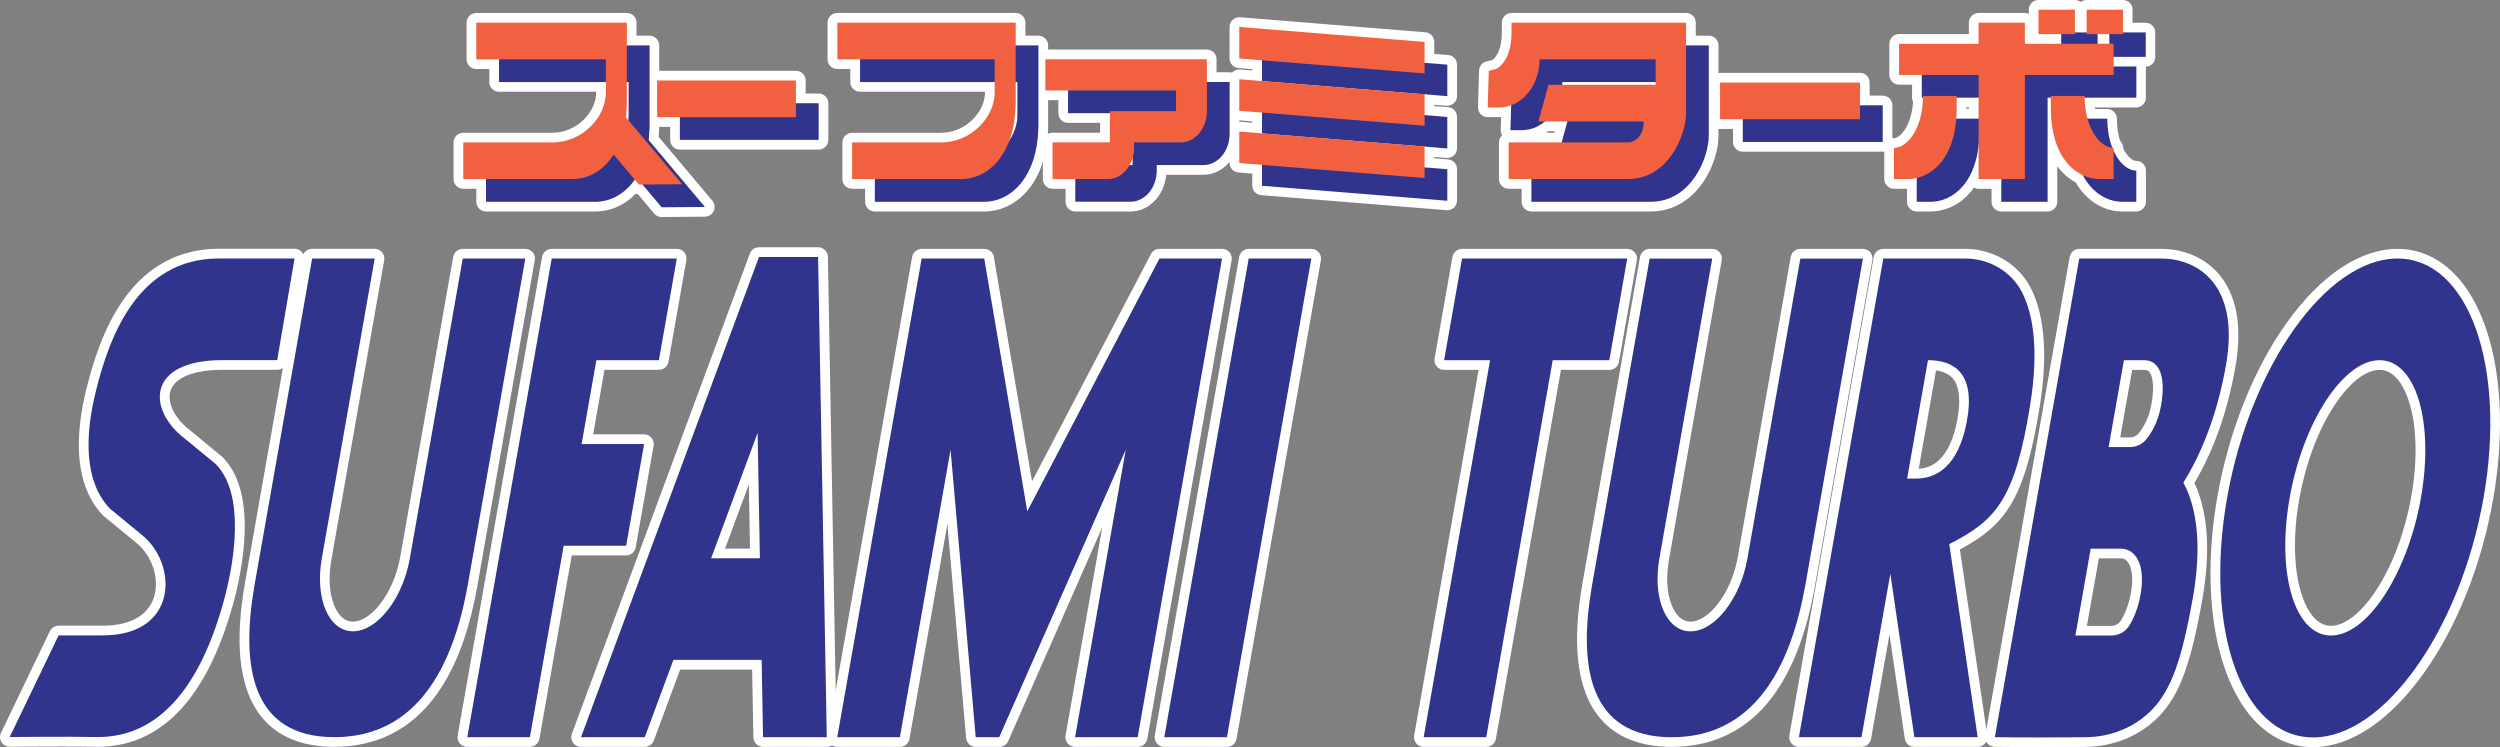 <?xml version="1.0" encoding="utf-8"?>
<!-- Generator: Adobe Illustrator 26.0.1, SVG Export Plug-In . SVG Version: 6.00 Build 0)  -->
<svg version="1.1" id="Layer_1" xmlns="http://www.w3.org/2000/svg" xmlns:xlink="http://www.w3.org/1999/xlink" x="0px" y="0px"
	 viewBox="0 0 3839 1147.3" style="enable-background:new 0 0 3839 1147.3;" xml:space="preserve">
<rect x="0" y="0" width="3839" height="1147.3" fill="#808080" stroke="none"/>
<style type="text/css">
	.st0{fill:#30348D;}
	.st1{fill:#F16140;}
	.st2{fill:#FFFFFF;}
</style>
<g>
	<g>
		<g>
			<path class="st2" d="M1651.2,317.4c-4.1,0-7.4-3.3-7.4-7.4v-27.5h-27.5c-4.1,0-7.4-3.3-7.4-7.4v-56.3c0-4.1,3.3-7.4,7.4-7.4h80.5
				v-30h-56.8c-4.1,0-7.4-3.3-7.4-7.4v-27.5h-27.5c-4.1,0-7.4-3.3-7.4-7.4V91c0-4.1,3.3-7.4,7.4-7.4h248.1c4.1,0,7.4,3.3,7.4,7.4
				v27.5h27.5c4.1,0,7.4,3.3,7.4,7.4v79.8c0,30.5-21.4,55.4-47.8,55.4h-64.1v0.9c0,30.6-21.4,55.4-47.8,55.4H1651.2z"/>
			<path class="st2" d="M1853.3,91v16.9v18h34.9v16.9v31v31.8c0,26.5-18.1,47.9-40.3,47.9h-71.6v8.3c0,26.5-18.1,48-40.4,48h-84.7
				V275h-34.9v-56.3h88v-44.9h-64.2v-34.9h-34.9V91H1853.3 M1840.6,205.7h0.2v-0.2C1840.7,205.5,1840.7,205.6,1840.6,205.7
				 M1734.6,253.6h4.6v-11.1C1738.1,246.5,1736.6,250.2,1734.6,253.6 M1853.3,76.1h-248.1c-8.2,0-14.9,6.7-14.9,14.9v47.9
				c0,8.2,6.7,14.9,14.9,14.9h20v20c0,8.2,6.7,14.9,14.9,14.9h49.3v15.1h-73.1c-8.2,0-14.9,6.7-14.9,14.9V275
				c0,8.2,6.7,14.9,14.9,14.9h20v20c0,8.2,6.7,14.9,14.9,14.9h84.7c15.3,0,29.4-6.9,39.9-19.4c8.5-10.2,13.8-23.1,15-37h57
				c15.2,0,29.4-6.9,39.9-19.3c9.9-11.7,15.3-27.2,15.3-43.5v-31.8v-31v-16.9c0-8.2-6.7-14.9-14.9-14.9h-20v-3.1V91
				C1868.2,82.8,1861.5,76.1,1853.3,76.1L1853.3,76.1z"/>
		</g>
		<g>
			<path class="st2" d="M1044,222.3c-4.1,0-7.4-3.3-7.4-7.4v-27.5h-27.5c-4.1,0-7.4-3.3-7.4-7.4v-56.3c0-4.1,3.3-7.4,7.4-7.4h213.1
				c4.1,0,7.4,3.3,7.4,7.4v27.5h27.5c4.1,0,7.4,3.3,7.4,7.4v56.3c0,4.1-3.3,7.4-7.4,7.4H1044z"/>
			<path class="st2" d="M1222.2,123.6v34.9h34.9v56.3H1044v-34.9h-34.9v-56.3H1222.2 M1222.2,108.7h-213.1
				c-8.2,0-14.9,6.7-14.9,14.9v56.3c0,8.2,6.7,14.9,14.9,14.9h20v20c0,8.2,6.7,14.9,14.9,14.9h213.1c8.2,0,14.9-6.7,14.9-14.9v-56.3
				c0-8.2-6.7-14.9-14.9-14.9h-20v-20C1237.1,115.4,1230.4,108.7,1222.2,108.7L1222.2,108.7z"/>
		</g>
		<g>
			<path class="st2" d="M2676.2,225.4c-4.1,0-7.4-3.3-7.4-7.4v-27.5h-27.5c-4.1,0-7.4-3.3-7.4-7.4v-56.3c0-4.1,3.3-7.4,7.4-7.4
				h214.9c4.1,0,7.4,3.3,7.4,7.4v27.5h27.5c4.1,0,7.4,3.3,7.4,7.4V218c0,4.1-3.3,7.4-7.4,7.4H2676.2z"/>
			<path class="st2" d="M2856.1,126.8v34.9h34.9V218h-214.9v-34.9h-34.9v-56.3H2856.1 M2856.1,111.9h-214.9
				c-8.2,0-14.9,6.7-14.9,14.9v56.3c0,8.2,6.7,14.9,14.9,14.9h20v20c0,8.2,6.7,14.9,14.9,14.9H2891c8.2,0,14.9-6.7,14.9-14.9v-56.3
				c0-8.2-6.7-14.9-14.9-14.9h-20v-20C2871,118.5,2864.4,111.9,2856.1,111.9L2856.1,111.9z"/>
		</g>
		<g>
			<path class="st2" d="M2222.5,315.8c-0.2,0-0.4,0-0.6,0l-284.6-23.1c-3.9-0.3-6.8-3.5-6.8-7.4V260l-28.1-2.3
				c-3.9-0.3-6.8-3.5-6.8-7.4V202c0-2.1,0.9-4.1,2.4-5.5c1.4-1.3,3.2-2,5-2c0.2,0,0.4,0,0.6,0l26.9,2.2v-17l-28.1-2.3
				c-3.9-0.3-6.8-3.5-6.8-7.4v-48.4c0-2.1,0.9-4.1,2.4-5.5c1.4-1.3,3.2-2,5-2c0.2,0,0.4,0,0.6,0l26.9,2.2v-17l-28.1-2.3
				c-3.9-0.3-6.8-3.5-6.8-7.4V41.4c0-2.1,0.9-4.1,2.4-5.5c1.4-1.3,3.2-2,5-2c0.2,0,0.4,0,0.6,0L2188.2,57c3.9,0.3,6.8,3.5,6.8,7.4
				v25.2l28.1,2.3c3.9,0.3,6.8,3.5,6.8,7.4v48.4c0,2.1-0.9,4.1-2.4,5.5c-1.4,1.3-3.2,2-5,2c-0.2,0-0.4,0-0.6,0l-26.9-2.2v17
				l28.1,2.3c3.9,0.3,6.8,3.5,6.8,7.4V228c0,2.1-0.9,4.1-2.4,5.5c-1.4,1.3-3.2,2-5,2c-0.2,0-0.4,0-0.6,0l-26.9-2.2v17l28.1,2.3
				c3.9,0.3,6.8,3.5,6.8,7.4v48.4c0,2.1-0.9,4.1-2.4,5.5C2226.2,315.1,2224.4,315.8,2222.5,315.8z"/>
			<path class="st2" d="M1903,41.4l284.6,23.1v32.1l34.9,2.8v48.4l-34.9-2.8v31.9l34.9,2.8V228l-34.9-2.8v31.9l34.9,2.8v48.4
				l-284.6-23.1v-32.1l-34.9-2.8V202l34.9,2.8v-31.9l-34.9-2.8v-48.4l34.9,2.8V92.6l-34.9-2.8V41.4 M1903,26.5
				c-3.7,0-7.3,1.4-10.1,3.9c-3.1,2.8-4.8,6.8-4.8,10.9v48.4c0,7.8,6,14.2,13.7,14.8l21.2,1.7v2l-18.8-1.5c-0.4,0-0.8,0-1.2,0
				c-3.7,0-7.3,1.4-10.1,3.9c-3.1,2.8-4.8,6.8-4.8,10.9v48.4c0,7.8,6,14.2,13.7,14.8l21.2,1.7v2l-18.8-1.5c-0.4,0-0.8,0-1.2,0
				c-3.7,0-7.3,1.4-10.1,3.9c-3.1,2.8-4.8,6.8-4.8,10.9v48.4c0,7.8,6,14.2,13.7,14.8l21.2,1.7v18.3c0,7.8,6,14.2,13.7,14.8
				l284.6,23.1c0.4,0,0.8,0,1.2,0c3.7,0,7.3-1.4,10.1-3.9c3.1-2.8,4.8-6.8,4.8-10.9v-48.4c0-7.8-6-14.2-13.7-14.8l-21.2-1.7v-2
				l18.8,1.5c0.4,0,0.8,0,1.2,0c3.7,0,7.3-1.4,10.1-3.9c3.1-2.8,4.8-6.8,4.8-10.9v-48.4c0-7.8-6-14.2-13.7-14.8l-21.2-1.7v-2
				l18.8,1.5c0.4,0,0.8,0,1.2,0c3.7,0,7.3-1.4,10.1-3.9c3.1-2.8,4.8-6.8,4.8-10.9V99.3c0-7.8-6-14.2-13.7-14.8l-21.2-1.7V64.4
				c0-7.8-6-14.2-13.7-14.8l-284.6-23.1C1903.8,26.5,1903.4,26.5,1903,26.5L1903,26.5z"/>
		</g>
		<g>
			<path class="st2" d="M1343.3,317.4c-4.1,0-7.4-3.3-7.4-7.4v-27.5h-27.5c-4.1,0-7.4-3.3-7.4-7.4v-56.3c0-4.1,3.3-7.4,7.4-7.4
				h136.3c20.2,0,39.4-7.9,53.9-22.3c13.3-13.1,21.2-30.6,21.2-46.7v-8.8h-199.4c-4.1,0-7.4-3.3-7.4-7.4V98.5h-27.5
				c-4.1,0-7.4-3.3-7.4-7.4V34.8c0-4.1,3.3-7.4,7.4-7.4h273.9c4.1,0,7.4,3.3,7.4,7.4v27.5h27.5c4.1,0,7.4,3.3,7.4,7.4v128.1
				c0,0.6-0.1,1.2-0.2,1.8c-1.1,34.9-10.7,64.5-27.8,85.9c-16.5,20.6-39,31.9-63.3,31.9H1343.3z"/>
			<path class="st2" d="M1559.6,34.8v34.9h34.9v70.7v57.4h-0.2c-1.8,71.8-40.1,112.1-83.6,112.1h-167.4V275h-34.9v-56.3h136.3
				c47.6,0,82.6-39.8,82.6-76.4V126h-206.8V91.1h-34.9V34.8H1559.6 M1550.1,215.3c7.8-11.9,12.2-25.2,12.2-38.2V126h-2.7v36.9h-0.2
				C1559,182.9,1555.6,200.4,1550.1,215.3 M1559.6,19.9h-273.9c-8.2,0-14.9,6.7-14.9,14.9v56.3c0,8.2,6.7,14.9,14.9,14.9h20v20
				c0,8.2,6.7,14.9,14.9,14.9h191.9v1.4c0,29.1-29,61.6-67.7,61.6h-136.3c-8.2,0-14.9,6.7-14.9,14.9V275c0,8.2,6.7,14.9,14.9,14.9
				h20v20c0,8.2,6.7,14.9,14.9,14.9h167.4c26.6,0,51.2-12.3,69.1-34.7c18-22.4,28.1-53.4,29.4-89.6c0.2-0.9,0.2-1.8,0.2-2.7v-57.4
				V69.7c0-8.2-6.7-14.9-14.9-14.9h-20v-20C1574.5,26.5,1567.8,19.9,1559.6,19.9L1559.6,19.9z"/>
		</g>
		<g>
			<path class="st2" d="M1016,325.8c-2.2,0-4.3-1-5.7-2.6l-27.2-32.3c0,0-2,0-2,0c-2.2,0-4.3-1-5.7-2.6l-0.4-0.5
				c-16.3,19.2-37.8,29.6-61.3,29.6H746.3c-4.1,0-7.4-3.3-7.4-7.4v-27.5h-27.5c-4.1,0-7.4-3.3-7.4-7.4v-56.3c0-4.1,3.3-7.4,7.4-7.4
				h136.3c20.2,0,39.4-7.9,53.9-22.3c13.3-13.1,21.2-30.6,21.2-46.7v-8.8H766.3c-4.1,0-7.4-3.3-7.4-7.4V98.5h-27.5
				c-4.1,0-7.4-3.3-7.4-7.4V34.8c0-4.1,3.3-7.4,7.4-7.4h231.2c4.1,0,7.4,3.3,7.4,7.4v27.5h27.5c4.1,0,7.4,3.3,7.4,7.4v128.1
				c0,0.6-0.1,1.2-0.2,1.8c-0.1,4.4-0.4,8.8-0.9,13.1l84.4,100.3c1.9,2.2,2.3,5.3,1.1,7.9s-3.8,4.3-6.7,4.3
				C1082.6,325.2,1016,325.8,1016,325.8z"/>
			<path class="st2" d="M962.6,34.8v34.9h34.9v70.7v57.4h-0.2c-0.1,6-0.6,11.8-1.2,17.3l86.4,102.7l-66.5,0.6l-29.4-34.9l-5.5,0
				l-6.3-7.5c-15.5,22.2-37.6,34-61.1,34H746.3V275h-34.9v-56.3h136.3c47.6,0,82.6-39.8,82.6-76.4V126H766.3V91.1h-34.9V34.8H962.6
				 M964.8,184.5c0.3-2.4,0.5-4.9,0.5-7.3V126h-2.7v36.9h-0.2c-0.1,6-0.6,11.8-1.2,17.3L964.8,184.5 M962.6,19.9H731.4
				c-8.2,0-14.9,6.7-14.9,14.9v56.3c0,8.2,6.7,14.9,14.9,14.9h20v20c0,8.2,6.7,14.9,14.9,14.9h149.2v1.4c0,29.1-29,61.6-67.7,61.6
				H711.4c-8.2,0-14.9,6.7-14.9,14.9V275c0,8.2,6.7,14.9,14.9,14.9h20v20c0,8.2,6.7,14.9,14.9,14.9h167.4c14.3,0,28-3.5,40.7-10.5
				c8-4.4,15.3-10,21.8-16.8c1.1,0.4,2.2,0.6,3.4,0.8l25,29.7c2.8,3.4,7,5.3,11.4,5.3c0,0,0.1,0,0.1,0l66.5-0.6
				c5.8-0.1,11-3.4,13.4-8.7c2.4-5.2,1.6-11.4-2.1-15.8l-82.4-97.9c0.3-3.2,0.5-6.5,0.6-9.8c0.2-0.9,0.2-1.8,0.2-2.7v-57.4V69.7
				c0-8.2-6.7-14.9-14.9-14.9h-20v-20C977.4,26.5,970.8,19.9,962.6,19.9L962.6,19.9z"/>
		</g>
		<g>
			<path class="st2" d="M3259.2,317.4c-26.8,0-51.4-15.8-66.1-42.5c-14.6-7.4-26.8-19.8-35.5-35.9c-2.2-4.1-4.2-8.4-5.9-13v84
				c0,4.1-3.3,7.4-7.4,7.4h-71.1c-4.1,0-7.4-3.3-7.4-7.4v-27.5h-27.5c-4.1,0-7.4-3.3-7.4-7.4v-0.3c-4.4,8-9.6,15-15.6,21
				c-14.1,14-32.1,21.7-50.6,21.7h-21.3c-4.1,0-7.4-3.3-7.4-7.4v-27.7c-2,0.2-4.1,0.3-6.1,0.3h-21.3c-4.1,0-7.4-3.3-7.4-7.4v-47.9
				c0-4.1,3.3-7.4,7.4-7.4c14.5,0,34.8-22.5,36.9-65c-1-1.3-1.6-2.9-1.6-4.6v-27.5h-27.5c-4.1,0-7.4-3.3-7.4-7.4V67.2
				c0-4.1,3.3-7.4,7.4-7.4h114.6v-25c0-4.1,3.3-7.4,7.4-7.4h71.1c4.1,0,7.4,3.3,7.4,7.4v25h12.2c-3.5-0.6-6.2-3.7-6.2-7.3V14.9
				c0-4.1,3.3-7.4,7.4-7.4h55.9c4.1,0,7.4,3.3,7.4,7.4v27.5h3.2V14.9c0-4.1,3.3-7.4,7.4-7.4h55.9c4.1,0,7.4,3.3,7.4,7.4v27.5h27.5
				c4.1,0,7.4,3.3,7.4,7.4v37.5c0,4.1-3.3,7.4-7.4,7.4h-13.2c3.5,0.6,6.2,3.7,6.2,7.3V150c0,4.1-3.3,7.4-7.4,7.4H3209
				c0.4,6,1.3,11.8,2.5,17.3h24.6c4.1,0,7.4,3.3,7.4,7.4c0,13.9,2,27.1,5.9,38.4c2.3,1.3,3.8,3.7,3.8,6.5v2.9
				c7.2,15,17.8,24.6,27.5,24.6c4.1,0,7.4,3.3,7.4,7.4v47.9c0,4.1-3.3,7.4-7.4,7.4H3259.2z M3030.8,174.8v-17.3h-18.6v8.3
				c0,3-0.1,6-0.2,9H3030.8z"/>
			<path class="st2" d="M3260.1,14.9v34.9h34.9v37.5h-49.3v14.8h34.9V150h-79.4c0.2,12,1.8,22.8,4.4,32.2h30.4
				c0,17.5,3,32.6,7.7,44.8c0.6,0.1,1.3,0.1,1.9,0.1v3.9v0.6c8.9,19.5,22.4,30.4,34.9,30.4v3.9v44h-21.3
				c-21.4,0-45.7-11.9-60.7-40.7c-25.9-12-49.2-43.7-49.2-103.5V150h-5v159.9h-71.1V275h-34.9v-50.4c-7.4,61.6-43.4,85.3-73.6,85.3
				h-21.3v-36.5c-4.6,1.1-9.1,1.6-13.5,1.6h-21.3v-44v-3.9c20.3,0,43.7-28.9,44.5-77.1h-1.8v-34.9h-34.9V67.2h122V34.8h71.1v32.4
				h55.8V52.4h-34.9V14.9h55.9v34.9h18V14.9H3260.1 M3221.1,67.2h18V52.4h-18V67.2 M3004.1,182.2h34.2V150h-33.5v15.8
				C3004.7,171.5,3004.5,177,3004.1,182.2 M3260.1,0h-55.9c-3.4,0-6.5,1.1-9,3c-2.5-1.9-5.6-3-9-3h-55.9c-8.2,0-14.9,6.7-14.9,14.9
				v6.3c-1.8-0.8-3.9-1.3-6-1.3h-71.1c-8.2,0-14.9,6.7-14.9,14.9v17.5h-107.2c-8.2,0-14.9,6.7-14.9,14.9v47.9
				c0,8.2,6.7,14.9,14.9,14.9h20v20c0,2.3,0.5,4.6,1.5,6.5c-1.2,16.6-5.4,31.3-12.3,42.1c-6.4,10-13.2,13.6-17,13.6
				c-8.2,0-14.9,6.7-14.9,14.9v3.9v44c0,8.2,6.7,14.9,14.9,14.9h20v20c0,8.2,6.7,14.9,14.9,14.9h21.3c20.5,0,40.4-8.5,55.9-23.9
				c3.9-3.9,7.5-8.1,10.7-12.8c2.1,1.1,4.5,1.8,7,1.8h20v20c0,8.2,6.7,14.9,14.9,14.9h71.1c8.2,0,14.9-6.7,14.9-14.9v-54.7
				c7.9,10.7,17.6,19.2,28.5,25.2c16.2,27.9,42.6,44.4,71.5,44.4h21.3c8.2,0,14.9-6.7,14.9-14.9v-44V262c0-8.2-6.7-14.9-14.9-14.9
				c-5.2,0-13.4-5.9-20-18.9v-1.1c0-4.4-1.9-8.3-4.9-11c-3.1-10.1-4.8-21.6-4.8-33.8c0-8.2-6.7-14.9-14.9-14.9h-18.5
				c-0.1-0.8-0.3-1.6-0.4-2.4h63.4c8.2,0,14.9-6.7,14.9-14.9v-47.8c8-0.2,14.4-6.8,14.4-14.9V49.8c0-8.2-6.7-14.9-14.9-14.9h-20v-20
				C3275,6.7,3268.3,0,3260.1,0L3260.1,0z M3019.6,164.9h3.8v2.4h-3.8c0-0.5,0-1,0-1.6V164.9L3019.6,164.9z"/>
		</g>
		<g>
			<path class="st2" d="M2351.6,317.4c-4.1,0-7.4-3.3-7.4-7.4v-27.5h-27.5c-4.1,0-7.4-3.3-7.4-7.4v-56.3c0-4.1,3.3-7.4,7.4-7.4h75.6
				l4.8-17.3h-22c-11.4,8.7-24.5,13.3-38.2,13.3h-17.5c-2,0-3.9-0.8-5.3-2.3c-1.4-1.4-2.2-3.4-2.1-5.4l0.9-28.2
				c-3.6,0.7-7.2,1-10.8,1h-17.5c-2,0-3.9-0.8-5.3-2.3c-1.4-1.4-2.2-3.4-2.1-5.4l1.7-56.3c0.1-3.4,2.5-6.3,5.8-7l9.4-2.1
				c12-6.1,19.7-25.1,19.7-48.6V34.8c0-4.1,3.3-7.4,7.4-7.4h268c4.1,0,7.4,3.3,7.4,7.4v27.5h27.5c4.1,0,7.4,3.3,7.4,7.4l0,138.4
				c0,21.5-9,48.4-22.9,68.4c-13,18.7-36.4,41-74.2,41H2351.6z"/>
			<path class="st2" d="M2589.1,34.8v34.9h34.9v37.7V126v71V208c0,35.2-27.6,101.9-89.6,101.9h-182.8V275h-34.9v-56.3h81.3l8.9-32.2
				h-34.4c-10.1,8.4-22.3,13.3-35.6,13.3h-17.5l1.2-38.3c-5.9,2.2-12.1,3.4-18.6,3.4h-17.5l1.2-40l0.5-16.3l10.2-2.3
				c14.3-6.6,24.7-27.2,24.7-55.7V34.8h2.7h12.2H2589.1 M2398.9,130.2h143.5V126H2399C2399,127.4,2399,128.8,2398.9,130.2
				 M2589.1,19.9H2336h-12.2h-2.7c-8.2,0-14.9,6.7-14.9,14.9v15.9c0,22.7-7.5,37.1-14.9,41.6l-8.4,1.9c-6.6,1.5-11.4,7.3-11.6,14.1
				l-0.5,16.3l-1.2,40c-0.1,4,1.4,7.9,4.2,10.8c2.8,2.9,6.7,4.5,10.7,4.5h17.5c1,0,2.1,0,3.1-0.1l-0.6,19.6c-0.1,3,0.7,5.8,2.2,8.3
				c-3,2.7-4.9,6.7-4.9,11V275c0,8.2,6.7,14.9,14.9,14.9h20v20c0,8.2,6.7,14.9,14.9,14.9h182.8c17.3,0,33.4-4.4,47.8-13.1
				c12.4-7.5,23.3-17.9,32.5-31c17.9-25.7,24.2-54.4,24.2-72.6V197v-71v-18.6V69.7c0-8.2-6.7-14.9-14.9-14.9h-20v-20
				C2604,26.5,2597.3,19.9,2589.1,19.9L2589.1,19.9z M2377.5,201.4h9.8l-0.7,2.4h-12.7C2375.1,203,2376.3,202.2,2377.5,201.4
				L2377.5,201.4z"/>
		</g>
		<g>
			<path class="st2" d="M1787.9,1139.4c-2.2,0-4.3-1-5.7-2.7c-1.4-1.7-2-3.9-1.6-6.1l129.6-734.9c0.6-3.6,3.7-6.1,7.3-6.1h96.1
				c2.2,0,4.3,1,5.7,2.7c1.4,1.7,2,3.9,1.6,6.1l-129.6,734.9c-0.6,3.6-3.7,6.1-7.3,6.1H1787.9z"/>
			<path class="st2" d="M2013.7,397L2013.7,397 M2013.7,397L1884.1,1132h-96.1L1917.5,397H2013.7 M2013.7,382.2L2013.7,382.2h-96.1
				c-7.2,0-13.4,5.2-14.7,12.3l-129.6,734.9c-0.8,4.3,0.4,8.8,3.3,12.2c2.8,3.4,7,5.3,11.4,5.3h96.1c7.2,0,13.4-5.2,14.7-12.3
				L2028.3,400c0.2-1,0.3-2,0.3-3C2028.6,388.8,2021.9,382.2,2013.7,382.2L2013.7,382.2z M2013.7,411.9L2013.7,411.9L2013.7,411.9
				L2013.7,411.9z"/>
		</g>
		<g>
			<path class="st2" d="M1650.9,1139.4c-2.2,0-4.3-1-5.7-2.7c-1.4-1.7-2-3.9-1.6-6.1l67.1-380.6L1541.3,1135
				c-1.2,2.7-3.9,4.4-6.8,4.4h-36.2c-3.9,0-7.1-2.9-7.4-6.8l-33.7-385l-68,385.7c-0.6,3.6-3.7,6.1-7.3,6.1h-96.1
				c-2.2,0-4.3-1-5.7-2.7c-1.4-1.7-2-3.9-1.6-6.1L1408,395.7c0.6-3.6,3.7-6.1,7.3-6.1h96.1c2.2,0,4.3,1,5.7,2.6
				c1,1.2,1.6,2.6,1.7,4.1l62.3,365.7l192.6-368.3c1.2-2.5,3.8-4.3,6.7-4.3h96.1c2.2,0,4.3,1,5.7,2.7c1.4,1.7,2,3.9,1.6,6.1
				l-129.6,734.9c-0.6,3.6-3.7,6.1-7.3,6.1H1650.9z"/>
			<path class="st2" d="M1876.6,397L1876.6,397 M1876.6,397L1747,1132h-96.1l77.8-441.3L1534.4,1132h-36.2l-38.6-441.3l-77.8,441.3
				h-96.1L1415.3,397h96.1l0,0.1l66.1,388l202.9-388l0-0.1H1876.6 M1876.6,382.2L1876.6,382.2h-96.1c-6,0-11.2,3.5-13.6,8.8
				l-182.1,348.2l-58.5-343.7c-0.3-2.9-1.5-5.7-3.4-8c-2.8-3.3-7-5.3-11.4-5.3h-96.1c-7.2,0-13.4,5.2-14.7,12.3l-129.6,734.9
				c-0.8,4.3,0.4,8.8,3.3,12.2c2.8,3.4,7,5.3,11.4,5.3h96.1c7.2,0,13.4-5.2,14.7-12.3l58.2-330l28.8,328.7
				c0.7,7.7,7.1,13.6,14.8,13.6h36.2c5.9,0,11.2-3.5,13.6-8.9l144.5-328.4l-56.4,319.8c-0.8,4.3,0.4,8.8,3.3,12.2
				c2.8,3.4,7,5.3,11.4,5.3h96.1c7.2,0,13.4-5.2,14.7-12.3L1891.2,400c0.2-1,0.3-2,0.3-3C1891.5,388.8,1884.8,382.2,1876.6,382.2
				L1876.6,382.2z M1876.6,411.9L1876.6,411.9L1876.6,411.9L1876.6,411.9z"/>
		</g>
		<g>
			<path class="st2" d="M513.4,1139.4c-46.1,0-81.3-14-104.5-41.5c-33-39.1-41.6-106-25.7-198.7c0-0.2,0-0.4,0.1-0.6l88.7-502.9
				c0.6-3.6,3.7-6.1,7.3-6.1h96.1c2.2,0,4.3,1,5.7,2.7c1.4,1.7,2,3.9,1.6,6.1l-81.1,460.2c-6.6,37.3-1,72,14.5,90.5
				c7.2,8.6,16,13,26,13c15.5,0,32.9-10.9,47.7-30c15.8-20.3,27.3-47.3,32.3-76.1l81.2-460.2c0.6-3.6,3.7-6.1,7.3-6.1h96.1
				c2.2,0,4.3,1,5.7,2.7c1.4,1.7,2,3.9,1.6,6.1l-88.7,502.9c0,0.2-0.1,0.4-0.1,0.6c-12.7,70.1-34.2,125.5-63.9,164.6
				C624.5,1114.9,574.8,1139.4,513.4,1139.4z"/>
			<path class="st2" d="M806.7,397l-88.2,500.2h0c0,0,0,0,0,0l-0.5,2.7h0c-22.1,122.6-76.7,232.1-204.6,232.1
				c-127.9,0-143.9-109.4-122.8-232.1h0L479.2,397h96.1l-81.1,460.2h0c-10.9,62,10.5,112.2,47.8,112.2c37.3,0,76.4-50.2,87.4-112.2
				L710.6,397H806.7 M718.5,897.2L718.5,897.2 M806.7,382.2h-96.1c-7.2,0-13.4,5.2-14.7,12.3l-81.2,460.2
				c-4.9,27.6-15.8,53.5-30.9,72.8c-13.4,17.2-28.7,27.1-41.8,27.1c-7.7,0-14.5-3.5-20.3-10.3c-6.5-7.8-11.2-19.2-13.7-33.2
				c-2.7-15.4-2.4-33.1,0.8-51.2L590,399.6c0.8-4.3-0.4-8.8-3.3-12.2c-2.8-3.4-7-5.3-11.4-5.3h-96.1c-7.2,0-13.4,5.2-14.7,12.3
				l-88.7,502.9c-0.1,0.3-0.1,0.6-0.1,0.9c-7.4,43.1-9.6,81.1-6.5,113c3.7,38.4,15.1,69.2,33.9,91.5c24.7,29.3,61.7,44.1,110.2,44.1
				c63.8,0,115.6-25.5,153.8-75.9c30.4-40,52.4-96.4,65.3-167.6c0.1-0.3,0.1-0.6,0.2-0.9l0.4-2.3c0.1-0.3,0.1-0.5,0.1-0.8
				l88.1-499.8c0.8-4.3-0.4-8.8-3.3-12.2C815.3,384.1,811.1,382.2,806.7,382.2L806.7,382.2z M806.7,411.9L806.7,411.9L806.7,411.9
				L806.7,411.9z"/>
		</g>
		<g>
			<path class="st2" d="M717.6,1139.4c-2.2,0-4.3-1-5.7-2.7c-1.4-1.7-2-3.9-1.6-6.1l129.6-734.9c0.6-3.6,3.7-6.1,7.3-6.1h192.1
				c2.2,0,4.3,1,5.7,2.7c1.4,1.7,2,3.9,1.6,6.1l-27.5,156.1c-0.6,3.6-3.7,6.1-7.3,6.1h-89.7l-20.1,114h87.1c2.2,0,4.3,1,5.7,2.7
				c1.4,1.7,2,3.9,1.6,6.1l-27.5,156.1c-0.6,3.6-3.7,6.1-7.3,6.1h-89.7l-50.8,287.8c-0.6,3.6-3.7,6.1-7.3,6.1H717.6z"/>
			<path class="st2" d="M1039.3,397l-27.5,156.1h-96l-22.7,128.8h96L961.5,838h-96l-51.8,294h-96.1L847.2,397h48.1h48.1H1039.3
				 M989.1,681.9L989.1,681.9 M1039.3,382.2h-96h-48.1h-48.1c-7.2,0-13.4,5.2-14.7,12.3l-129.6,734.9c-0.8,4.3,0.4,8.8,3.3,12.2
				c2.8,3.4,7,5.3,11.4,5.3h96.1c7.2,0,13.4-5.2,14.7-12.3l49.7-281.7h83.5c7.2,0,13.4-5.2,14.7-12.3l27.4-155.7c0.2-1,0.3-2,0.3-3
				c0-8.2-6.7-14.9-14.9-14.9h0h-78.2l17.5-99.1h83.5c7.2,0,13.4-5.2,14.7-12.3l27.5-156.1c0.8-4.3-0.4-8.8-3.3-12.2
				C1047.9,384.1,1043.7,382.2,1039.3,382.2L1039.3,382.2z M1039.3,411.9L1039.3,411.9L1039.3,411.9L1039.3,411.9z"/>
		</g>
		<g>
			<path class="st2" d="M1171.7,1139.4c-4.1,0-7.4-3.3-7.4-7.3l-2-111.4h-123l-42.2,113.8c-1.1,2.9-3.9,4.9-7,4.9h-97.9
				c-2.4,0-4.7-1.2-6.1-3.2c-1.4-2-1.7-4.6-0.9-6.8L1158.6,392c1.1-2.9,3.9-4.9,7-4.9h90.9c4.1,0,7.4,3.3,7.4,7.3l13.3,737.4
				c0,2-0.7,3.9-2.1,5.3c-1.4,1.4-3.3,2.2-5.3,2.2H1171.7z M1159.2,849.8l-2.6-145.5l-53.9,145.5H1159.2z"/>
			<path class="st2" d="M1256.4,394.6l13.3,737.4h-97.9l-2.1-118.7h-135.5l-44,118.7h-97.9l273.3-737.4H1256.4 M1092,857.3h74.8
				l-3.5-192.5L1092,857.3 M1256.4,379.7h-90.9c-6.2,0-11.8,3.9-14,9.7l-273.3,737.4c-1.7,4.6-1,9.7,1.7,13.7
				c2.8,4,7.3,6.4,12.2,6.4h97.9c6.2,0,11.8-3.9,14-9.7l40.4-109H1155l1.9,104.1c0.1,8.1,6.8,14.6,14.9,14.6h97.9
				c4,0,7.8-1.6,10.6-4.5c2.8-2.8,4.3-6.7,4.3-10.7l-13.3-737.4C1271.1,386.2,1264.5,379.7,1256.4,379.7L1256.4,379.7z
				 M1113.4,842.4l36.5-98.5l1.8,98.5H1113.4L1113.4,842.4z"/>
		</g>
		<g>
			<path class="st2" d="M2186.2,1139.4c-2.2,0-4.3-1-5.7-2.7c-1.4-1.7-2-3.9-1.6-6.1l100.5-570.2h-61.8c-2.2,0-4.3-1-5.7-2.7
				c-1.4-1.7-2-3.9-1.6-6.1l27.5-156.1c0.6-3.6,3.7-6.1,7.3-6.1h253.7c2.2,0,4.3,1,5.7,2.7c1.4,1.7,2,3.9,1.6,6.1l-27.5,156.1
				c-0.6,3.6-3.7,6.1-7.3,6.1h-80.7l-101,572.7c-0.6,3.6-3.7,6.1-7.3,6.1H2186.2z"/>
			<path class="st2" d="M2498.8,397L2498.8,397 M2498.8,397l-27.5,156.1h-86.9L2282.3,1132h-96.1l102.1-578.9h-70.6l27.5-156.1
				H2498.8 M2498.8,382.2L2498.8,382.2h-253.7c-7.2,0-13.4,5.2-14.7,12.3L2203,550.5c-0.8,4.3,0.4,8.8,3.3,12.2
				c2.8,3.4,7,5.3,11.4,5.3h52.9l-99,561.4c-0.8,4.3,0.4,8.8,3.3,12.2c2.8,3.4,7,5.3,11.4,5.3h96.1c7.2,0,13.4-5.2,14.7-12.3
				l99.9-566.6h74.4c7.2,0,13.4-5.2,14.7-12.3l27.4-155.7c0.2-1,0.3-2,0.3-3C2513.7,388.8,2507.1,382.2,2498.8,382.2L2498.8,382.2z
				 M2498.8,411.9L2498.8,411.9L2498.8,411.9L2498.8,411.9z"/>
		</g>
		<g>
			<path class="st2" d="M2567.3,1139.4c-46.1,0-81.3-14-104.5-41.5c-33-39.1-41.6-106-25.7-198.7c0-0.2,0-0.4,0.1-0.6l88.7-502.9
				c0.6-3.6,3.7-6.1,7.3-6.1h96.1c2.2,0,4.3,1,5.7,2.7c1.4,1.7,2,3.9,1.6,6.1l-81.1,460.2c-6.6,37.3-1,72,14.5,90.5
				c7.2,8.6,16,13,26,13c15.5,0,32.9-10.9,47.7-30c15.8-20.2,27.2-47.3,32.3-76l81.2-460.2c0.6-3.6,3.7-6.1,7.3-6.1h96.1
				c2.2,0,4.3,1,5.7,2.7c1.4,1.7,2,3.9,1.6,6.1l-88.7,502.9c0,0.2-0.1,0.4-0.1,0.6c-12.7,70.1-34.2,125.5-63.9,164.6
				C2678.5,1114.9,2628.7,1139.4,2567.3,1139.4z"/>
			<path class="st2" d="M2860.6,397L2860.6,397 M2860.6,397l-88.2,500.2c0,0,0,0,0,0l-0.5,2.7h0c-22.1,122.6-76.7,232.1-204.6,232.1
				c-127.9,0-143.9-109.4-122.8-232.1h0l88.7-502.9h96.1l-81.1,460.2h0c-10.9,62,10.5,112.2,47.8,112.2c37.3,0,76.4-50.2,87.4-112.2
				l81.2-460.2H2860.6 M2860.7,382.2L2860.7,382.2h-96.1c-7.2,0-13.4,5.2-14.7,12.3l-81.2,460.2c-4.9,27.6-15.8,53.5-30.9,72.8
				c-13.4,17.2-28.7,27.1-41.8,27.1c-7.7,0-14.5-3.5-20.3-10.3c-6.5-7.8-11.2-19.2-13.7-33.2c-2.7-15.4-2.4-33.1,0.8-51.2
				c0-0.1,0-0.1,0-0.2l81.1-460c0.8-4.3-0.4-8.8-3.3-12.2c-2.8-3.4-7-5.3-11.4-5.3h-96.1c-7.2,0-13.4,5.2-14.7,12.3l-88.7,502.9
				c-0.1,0.3-0.1,0.6-0.1,0.9c-7.4,43.1-9.6,81.1-6.5,113c3.7,38.4,15.1,69.2,33.9,91.5c24.7,29.3,61.7,44.1,110.2,44.1
				c63.8,0,115.6-25.5,153.8-75.9c30.4-40,52.4-96.4,65.3-167.6c0.1-0.3,0.1-0.6,0.2-0.9l0.5-2.7c0,0,0,0,0-0.1l88.1-499.7
				c0.2-1,0.3-2,0.3-3C2875.5,388.8,2868.9,382.2,2860.7,382.2L2860.7,382.2z M2860.6,411.9L2860.6,411.9L2860.6,411.9L2860.6,411.9
				z"/>
		</g>
		<g>
			<path class="st2" d="M150,1139.4C150,1139.4,150,1139.4,150,1139.4c-1.7,0-3.4,0-5.1-0.1c-10.8-0.3-27.9-0.4-50.8-0.4
				c-37.8,0-78.7,0.4-79.1,0.4c0,0-0.1,0-0.1,0c-2.5,0-4.9-1.3-6.3-3.4c-1.4-2.2-1.5-4.9-0.4-7.2l75.1-156.1
				c1.2-2.6,3.8-4.2,6.7-4.2h68c60,0,79.1-29.9,85.2-47.8c10.8-32-2.8-72.7-31.6-94.7l0,0c-0.6-0.5-1.4-1.1-2.3-1.8L164,786.7
				c-0.2-0.2-0.5-0.4-0.7-0.6c-19.7-20.7-31.2-49.2-34.1-84.5c-2.4-29.8,1.3-64.6,10.9-103.5c9.2-36.9,25-91,56.2-134.6
				c35.1-49.1,82.2-74,139.8-74c36.1,0,116.1,0,116.1,0c2.2,0,4.3,1,5.7,2.6c1.4,1.7,2,3.9,1.6,6l-26.6,156.1
				c-0.6,3.6-3.7,6.2-7.3,6.2h-84c-47.3,0-79,13.4-86.9,36.7c-7.2,21.3,6.2,49.6,33.3,70.3c0.1,0.1,0.1,0.1,0.2,0.2l47.3,38.9
				c0.2,0.2,0.4,0.3,0.5,0.5c22,22,32.8,57.8,32,106.4c-0.7,45.3-11.5,90.3-17.8,113c-16.9,60.8-39.4,109.2-66.8,144
				C247.7,1116.2,202.7,1139.4,150,1139.4z"/>
			<path class="st2" d="M336.2,396.9c36.1,0,116.1,0,116.1,0L425.7,553h-84c-117,0-115.7,76.3-58.1,120.4l47.3,38.9
				c46.4,46.4,29,152.2,12.3,212.2c-28,100.6-82.1,207.4-193.3,207.4c-1.6,0-3.2,0-4.9-0.1c-12.3-0.3-31.3-0.5-51-0.5
				c-38.2,0-79.2,0.4-79.2,0.4L90,975.8h68c117,0,115.7-111.8,58.1-155.8c0,0-47.3-38.9-47.3-38.9c-39.7-41.7-38.7-111.2-21.3-181.1
				C167.7,518.4,210.9,396.9,336.2,396.9 M336.2,382c-60.2,0-109.3,26-145.9,77.2c-31.9,44.7-48,99.7-57.4,137.1
				c-9.9,39.7-13.6,75.3-11.1,105.9c3,37,15.2,67,36.1,89c0.4,0.4,0.9,0.8,1.3,1.2l23.7,19.5l16.3,13.4l5.4,4.4
				c0.8,0.7,1.6,1.4,2.5,2l0,0c26.4,20.2,38.9,57.3,29,86.4c-9.3,27.5-37.1,42.7-78.1,42.7H90c-5.7,0-10.9,3.3-13.4,8.4L1.5,1125.4
				c-2.2,4.6-1.9,10.1,0.9,14.4c2.7,4.3,7.5,6.9,12.6,6.9c0.1,0,0.1,0,0.2,0c0.4,0,41.3-0.4,79-0.4c22.9,0,39.9,0.2,50.6,0.4
				c1.8,0,3.5,0.1,5.3,0.1c55.1,0,102.1-24.1,139.5-71.7c28-35.6,50.9-84.9,68.1-146.6c6.4-23.1,17.3-68.8,18.1-114.9
				c0.8-50.7-10.7-88.3-34.2-111.8c-0.3-0.3-0.7-0.7-1.1-1l-47.3-38.9c-0.1-0.1-0.3-0.2-0.4-0.3c-24.6-18.8-37-43.7-30.8-62
				c6.8-20.1,35.9-31.7,79.9-31.7h84c7.3,0,13.5-5.2,14.7-12.4L467,399.4c0.7-4.3-0.5-8.7-3.3-12.1c-2.8-3.4-7-5.3-11.4-5.3
				C452.3,382.1,372.3,382,336.2,382L336.2,382z"/>
		</g>
		<g>
			<path class="st2" d="M2939.7,1139.4c-3.7,0-6.8-2.7-7.4-6.4l-30.2-205.4l-36.3,205.6c-0.6,3.6-3.7,6.1-7.3,6.1h-96.1
				c-2.2,0-4.3-1-5.7-2.7c-1.4-1.7-2-3.9-1.6-6.1l129.6-734.9c0.6-3.6,3.7-6.1,7.3-6.1h125.8c41.1,0,78.5,23.1,95.4,59
				c19.6,41.6,23.5,100.4,11.6,174.7c-11.9,74.1-25.5,119.1-45.3,150.7c-19.2,30.5-44.3,48.1-78.2,65.7l42.8,291.3
				c0.3,2.1-0.3,4.3-1.7,5.9c-1.4,1.6-3.5,2.6-5.6,2.6H2939.7z M2942.4,727.4c15.9,0,29.6-5.3,40.6-15.9c14-13.3,24-35,29.7-64.5
				c6.3-32.6,3.6-56.2-7.9-70.2c-8-9.7-20.8-15.1-37.9-16.2l-29.4,166.7H2942.4z"/>
			<path class="st2" d="M3017.9,397c37.5,0,72.7,20.8,88.7,54.7c15.6,33.1,24.5,86,11,170.3c-23.5,145.9-53.1,177.3-124.2,213.4
				l43.6,296.5h-97.2l-36.9-251l-44.3,251h-96.1L2892,397h10.8h85.3H3017.9 M2928.6,734.9h13.8c31.5,0,64.6-19,77.6-86.4
				c14.6-75.8-19.7-95.4-59.4-95.4L2928.6,734.9 M3017.9,382.2h-29.7h-85.3H2892c-7.2,0-13.4,5.2-14.7,12.3l-129.6,734.9
				c-0.8,4.3,0.4,8.8,3.3,12.2c2.8,3.4,7,5.3,11.4,5.3h96.1c7.2,0,13.4-5.2,14.7-12.3l28.3-160.3l23.5,159.9
				c1.1,7.3,7.3,12.7,14.7,12.7h97.2c4.3,0,8.4-1.9,11.3-5.2c2.8-3.3,4.1-7.6,3.5-11.9l-42.1-286.1c32.6-17.4,57.2-35.4,76.3-65.9
				c20.4-32.4,34.2-78.3,46.3-153.4c12.2-75.8,8.1-136-12.2-179C3101.9,407,3061.8,382.2,3017.9,382.2L3017.9,382.2z M2946.4,719.8
				l26.6-151c11.7,1.7,20.4,6,26.1,12.8c9.9,12,12.1,34.2,6.4,64c-5.4,27.9-14.6,48.3-27.5,60.5
				C2969.1,714.6,2958.7,719.1,2946.4,719.8L2946.4,719.8z"/>
		</g>
		<g>
			<path class="st2" d="M3127.8,1139.9c-26.7,0-48.4-0.1-64.5-0.4c-2.2,0-4.2-1-5.6-2.7c-1.4-1.7-2-3.9-1.6-6l129.6-734.9
				c0.6-3.6,3.7-6.1,7.3-6.1h126.2c33.2,0,63.5,13.5,83.2,37c25.9,30.9,33.6,76.9,22.9,136.6c-12.3,68.6-33.8,128.5-64,178.2
				c0.8,1.5,1.5,3,2.2,4.4c25,54.1,19.8,124.4,11.1,173.7c-17.3,97.8-34.2,143.6-64.2,174.9c-27.1,28.3-66.4,44.7-107.9,45
				C3175.1,1139.8,3150,1139.9,3127.8,1139.9C3127.8,1139.9,3127.8,1139.9,3127.8,1139.9z M3242.2,968.5c8.7,0,16.7-4.5,21.3-12
				c5.2-8.5,12.3-23.1,16.2-44.6c4.3-24.1,1.8-43.8-6.9-54.2c-4.2-5.1-9.7-7.6-16.2-7.6h-39.8l-20.9,118.5H3242.2z M3270.7,679
				c7.4,0,14.2-3.1,18.8-8.5c7.4-8.8,17.2-24.3,21.5-48.1c4.8-26.6,3.1-46.5-4.8-56c-3.3-4-7.7-5.9-13.4-5.9h-24.9L3246.9,679
				H3270.7z"/>
			<path class="st2" d="M3319.2,397c51.1,0,121.9,35.7,98.8,164.9c-14.1,78.8-38.9,137-65.3,179.4c1.5,2.5,2.8,5.1,4.1,7.7
				c15.3,33.1,25.2,86.7,10.5,169.3c-16.6,93.6-32.7,140.3-62.3,171.1c-26.6,27.8-64.1,42.4-102.6,42.7c-21.3,0.2-48.3,0.3-74.7,0.3
				c-23.5,0-46.5-0.1-64.4-0.4L3192.9,397h83.8h12.4H3319.2 M3238,686.5h32.7c9.4,0,18.4-4,24.4-11.2c8.2-9.8,18.6-26.4,23.1-51.6
				c8.2-45.3-2.2-70.6-25.6-70.6c-23.4,0-31.2,0-31.2,0L3238,686.5 M3187,975.9h55.2c11.3,0,21.7-5.9,27.7-15.5
				c6.2-10.1,13.2-25.5,17.1-47.2c8.2-45.3-7.1-70.6-30.4-70.6c-23.4,0-46,0-46,0L3187,975.9 M3319.2,382.2h-30.1h-12.4h-83.8
				c-7.2,0-13.4,5.2-14.7,12.3l-129.6,734.9c-0.8,4.3,0.4,8.7,3.2,12c2.8,3.4,6.9,5.3,11.2,5.4c16.2,0.3,37.9,0.4,64.7,0.4
				c22.2,0,47.4-0.1,74.8-0.3c21.3-0.2,41.9-4.2,61.2-12.1c19.9-8.2,37.4-20,51.9-35.1c31.2-32.5,48.6-79.3,66.2-178.8
				c7-39.4,9.1-75.4,6.2-107.2c-2.5-26.8-8.4-50.7-17.8-71c-0.2-0.3-0.3-0.7-0.5-1c29.5-49.8,50.7-109.3,62.8-177.2
				c5.7-32.1,6.3-60.8,1.5-85.4c-4.3-22.6-13.1-41.9-26-57.3C3387,396.6,3354.6,382.2,3319.2,382.2L3319.2,382.2z M3274.1,568h18.7
				c4.4,0,6.4,1.6,7.7,3.2c2.4,2.8,9.6,14.7,3.2,49.9c-4,22.2-13,36.5-19.9,44.7c-3.1,3.7-7.9,5.9-13.1,5.9h-14.9L3274.1,568
				L3274.1,568z M3223,857.4h33.5c4.4,0,7.7,1.6,10.5,5c7.2,8.6,9.1,26.6,5.2,48.2c-3.7,20.4-10.3,34.1-15.2,42.1
				c-3.3,5.3-8.9,8.5-15,8.5h-37.4L3223,857.4L3223,857.4z"/>
		</g>
		<g>
			<path class="st2" d="M3551.9,1139.9c-34.2,0-65.3-15.5-90-44.9c-55-65.5-73.9-192.6-49.4-331.5c17.5-99.3,54.7-192.7,104.8-263
				c50.9-71.5,109.2-110.8,164.3-110.8c34.2,0,65.3,15.5,90,44.9c55,65.5,73.9,192.6,49.4,331.5c-17.5,99.3-54.7,192.7-104.8,263
				C3665.4,1100.5,3607,1139.9,3551.9,1139.9z M3654.1,560.5c-24,0-51.6,21.3-75.9,58.5c-25.5,39.1-45,91.2-54.8,146.7
				c-14,79.5-5.2,152.3,22.6,185.4c9.6,11.5,20.9,17.3,33.6,17.3c24,0,51.6-21.3,75.9-58.5c25.5-39.1,45-91.2,54.8-146.7
				c14-79.5,5.2-152.3-22.6-185.4C3678,566.3,3666.7,560.5,3654.1,560.5z"/>
			<path class="st2" d="M3681.6,397c108.8,0,167.9,164.6,132.1,367.7c-35.8,203.1-153,367.7-261.7,367.7
				c-108.8,0-167.9-164.6-132.1-367.7C3455.7,561.7,3572.9,397,3681.6,397 M3579.5,975.9c55.7,0,117.5-94.7,138-211.4
				s-7.8-211.4-63.5-211.4s-117.5,94.7-138.1,211.4S3523.9,975.9,3579.5,975.9 M3681.6,382.2c-57.5,0-118,40.5-170.4,113.9
				c-50.7,71.2-88.4,165.7-106.1,266c-12.3,69.8-14,138.1-4.9,197.4c9,58.9,28.4,107.3,55.9,140.2c26.1,31.1,59.2,47.6,95.7,47.6
				c57.5,0,118-40.5,170.4-113.9c50.7-71.2,88.4-165.7,106.1-266c12.3-69.8,14-138.1,4.9-197.4c-9-58.9-28.4-107.3-55.9-140.2
				C3751.2,398.6,3718.1,382.2,3681.6,382.2L3681.6,382.2z M3579.5,961c-10.5,0-19.6-4.8-27.9-14.6c-12.1-14.4-21-39-25-69
				c-4.3-32.7-3-70.8,4-110.3c9.6-54.5,28.7-105.7,53.7-143.9c22.9-35.1,48.3-55.2,69.7-55.2c10.5,0,19.6,4.8,27.9,14.6
				c12.1,14.4,21,39,25,69c4.3,32.7,3,70.8-4,110.3c-9.6,54.5-28.7,105.7-53.7,143.9C3626.3,940.9,3600.9,961,3579.5,961L3579.5,961
				z"/>
		</g>
	</g>
	<g>
		<g>
			<g>
				<polygon class="st0" points="1937.9,124.6 2222.5,147.7 2222.5,99.3 1937.9,76.3 				"/>
				<g>
					<path class="st0" d="M1640.1,173.8h200.7v31.8h-101.6v47.9h-88v56.3h84.7c22.3,0,40.4-21.5,40.4-48v-8.3h71.6
						c22.3,0,40.3-21.5,40.3-47.9l0,0v-31.8v-31v-16.9h-248.1V173.8z"/>
					<rect x="1044" y="158.5" class="st0" width="213.1" height="56.3"/>
					<rect x="2676.2" y="161.7" class="st0" width="214.9" height="56.3"/>
					<polygon class="st0" points="3144.3,69.7 3073.2,69.7 3073.2,102.1 2951.1,102.1 2951.1,150 3073.2,150 3073.2,309.9 
						3144.3,309.9 3144.3,150 3280.6,150 3280.6,102.1 3144.3,102.1 					"/>
					<rect x="3165.2" y="49.8" class="st0" width="55.9" height="37.5"/>
					<rect x="3239.1" y="49.8" class="st0" width="55.9" height="37.5"/>
					<path class="st0" d="M3236,182.2h-51.8v18.4c0,79.5,41.1,109.3,75,109.3h21.3v-44V262C3259.9,262,3236,232,3236,182.2z"/>
					<path class="st0" d="M2943.3,262v3.9v44h21.3c33.9,0,75-29.7,75-109.3v-18.4h-51.8C2987.8,232,2964,262,2943.3,262z"/>
					<path class="st0" d="M2358.7,69.7h-2.7v15.9c0,28.5-10.4,49-24.7,55.7l-10.2,2.3l-0.5,16.3l-1.2,40h17.5
						c34.3,0,62.2-33.1,62.2-73.9h178.2v39.1h-164.5l-15.5,56.3h161.4v3.2c0,16-10.9,29-24.4,29h-22.6h-160.1v56.3h182.8
						c62,0,89.6-66.7,89.6-101.9l0-11.1v-71v-18.6V69.7h-253.2H2358.7z"/>
					<polygon class="st0" points="1937.9,285.3 2222.5,308.3 2222.5,259.9 1937.9,236.9 					"/>
					<polygon class="st0" points="1937.9,204.9 2222.5,228 2222.5,179.6 1937.9,156.6 					"/>
					<path class="st0" d="M1320.6,126h241.7v51.2c0,36.7-35,76.4-82.6,76.4h-136.3v56.3h167.4c43.5,0,81.9-40.3,83.6-112.1h0.2
						v-57.4V69.7h-273.9V126z"/>
					<path class="st0" d="M766.3,126h199v51.2c0,36.7-35,76.4-82.6,76.4H746.3v56.3h167.4c43.5,0,81.9-40.3,83.6-112.1h0.2v-57.4
						V69.7H766.3V126z"/>
					<polyline class="st0" points="964.9,257.6 1016,318.3 1082.5,317.8 992.5,210.8 					"/>
				</g>
			</g>
			<g>
				<polygon class="st1" points="1903,89.8 2187.6,112.8 2187.6,64.4 1903,41.4 				"/>
				<g>
					<path class="st1" d="M1605.2,138.9h200.7v31.8h-101.6v47.9h-88V275h84.7c22.3,0,40.4-21.5,40.4-48v-8.3h71.6
						c22.3,0,40.3-21.5,40.3-47.9l0,0v-31.8v-31V91h-248.1V138.9z"/>
					<rect x="1009.1" y="123.6" class="st1" width="213.1" height="56.3"/>
					<rect x="2641.3" y="126.8" class="st1" width="214.9" height="56.3"/>
					<polygon class="st1" points="3109.4,34.8 3038.3,34.8 3038.3,67.2 2916.2,67.2 2916.2,115.1 3038.3,115.1 3038.3,275 
						3109.4,275 3109.4,115.1 3245.7,115.1 3245.7,67.2 3109.4,67.2 					"/>
					<rect x="3130.3" y="14.9" class="st1" width="55.9" height="37.5"/>
					<rect x="3204.2" y="14.9" class="st1" width="55.9" height="37.5"/>
					<path class="st1" d="M3201.1,147.3h-51.8v18.4c0,79.5,41.1,109.3,75,109.3h21.3v-44v-3.9C3225,227.1,3201.1,197.1,3201.1,147.3
						z"/>
					<path class="st1" d="M2908.4,227.1v3.9v44h21.3c33.9,0,75-29.7,75-109.3v-18.4h-51.8C2952.9,197.1,2929.1,227.1,2908.4,227.1z"
						/>
					<path class="st1" d="M2323.8,34.8h-2.7v15.9c0,28.5-10.4,49-24.7,55.7l-10.2,2.3l-0.5,16.3l-1.2,40h17.5
						c34.3,0,62.2-33.1,62.2-73.9h178.2v39.1h-164.5l-15.5,56.3h161.4v3.2c0,16-10.9,29-24.4,29h-22.6h-160.1V275h182.8
						c62,0,89.6-66.7,89.6-101.9l0-11.1v-71V72.4V34.8H2336H2323.8z"/>
					<polygon class="st1" points="1903,250.4 2187.6,273.4 2187.6,225 1903,202 					"/>
					<polygon class="st1" points="1903,170.1 2187.6,193.1 2187.6,144.7 1903,121.7 					"/>
					<path class="st1" d="M1285.7,91.1h241.7v51.2c0,36.7-35,76.4-82.6,76.4h-136.3V275h167.4c43.5,0,81.9-40.3,83.6-112.1h0.2
						v-57.4V34.8h-273.9V91.1z"/>
					<path class="st1" d="M731.4,91.1h199v51.2c0,36.7-35,76.4-82.6,76.4H711.4V275h167.4c43.5,0,81.9-40.3,83.6-112.1h0.2v-57.4
						V34.8H731.4V91.1z"/>
					<polyline class="st1" points="930,222.7 981.1,283.4 1047.6,282.9 957.6,175.9 					"/>
				</g>
			</g>
		</g>
		<polygon class="st0" points="1787.9,1132 1884.1,1132 2013.7,397 1917.5,397 		"/>
		<polygon class="st0" points="1780.5,397 1780.4,397.1 1577.5,785.1 1511.4,397.1 1511.4,397 1415.3,397 1285.7,1132 1381.9,1132 
			1459.7,690.6 1498.3,1132 1534.4,1132 1728.7,690.6 1650.9,1132 1747,1132 1876.6,397 		"/>
		<path class="st0" d="M718,899.9l0.5-2.6c0,0,0,0,0,0h0L806.7,397h-96.1l-81.2,460.2c-10.9,62-50,112.2-87.4,112.2
			c-37.3,0-58.7-50.2-47.8-112.2h0L575.4,397h-96.1l-88.7,502.9h0c-21.1,122.6-5.1,232.1,122.8,232.1
			C641.3,1132,695.9,1022.5,718,899.9L718,899.9z"/>
		<polygon class="st0" points="961.5,838 989.1,681.9 893.1,681.9 915.8,553.1 1011.8,553.1 1039.3,397 943.3,397 895.3,397 
			847.2,397 717.6,1132 813.7,1132 865.6,838 		"/>
		<path class="st0" d="M1165.5,394.6L892.2,1132h97.9l44-118.7h135.5l2.1,118.7h97.9l-13.3-737.4H1165.5z M1092,857.3l71.4-192.5
			l3.5,192.5H1092z"/>
		<polygon class="st0" points="2471.3,553.1 2498.8,397 2245.1,397 2217.6,553.1 2288.2,553.1 2186.2,1132 2282.3,1132 
			2384.4,553.1 		"/>
		<path class="st0" d="M2772,899.9l0.5-2.6c0,0,0,0,0,0h0l88.2-500.2h-96.1l-81.2,460.2c-10.9,62-50,112.2-87.4,112.2
			c-37.3,0-58.7-50.2-47.8-112.2h0l81.1-460.2h-96.1l-88.7,502.9h0c-21.1,122.6-5.1,232.1,122.8,232.1
			C2695.2,1132,2749.8,1022.5,2772,899.9L2772,899.9z"/>
		<path class="st0" d="M283.6,673.4C226,629.3,224.7,553,341.7,553h84l26.6-156.1c0,0-80,0-116.1,0c-125.3,0-168.5,121.5-188.8,203
			C130,669.8,129.1,739.3,168.7,781c0,0,47.3,38.9,47.3,38.9c57.6,44.1,58.9,155.8-58.1,155.8H90l-75.1,156.1c0,0,94.1-1,130.2,0
			c114.4,3.2,169.8-105.3,198.1-207.4c16.7-60,34.2-165.7-12.3-212.2L283.6,673.4z"/>
		<path class="st0" d="M3117.5,622c13.6-84.4,4.6-137.2-11-170.3c-16-33.9-51.2-54.7-88.7-54.7h-29.7h-85.3H2892L2762.4,1132h96.1
			l44.3-251l36.9,251h97.2l-43.6-296.5C3064.5,799.3,3094.1,768,3117.5,622z M3020,648.5c-13,67.4-46.1,86.4-77.6,86.4h-13.8
			l32-181.8C3000.3,553.1,3034.6,572.7,3020,648.5z"/>
		<path class="st0" d="M3352.7,741.3c26.4-42.4,51.2-100.6,65.3-179.4c23.2-129.2-47.7-164.9-98.8-164.9h-30.1h-12.4h-83.8
			L3063.3,1132c38,0.7,98.9,0.4,139.1,0.1c38.5-0.3,75.9-14.9,102.6-42.7c29.6-30.8,45.7-77.5,62.3-171.1
			c14.7-82.6,4.8-136.2-10.5-169.3C3355.5,746.4,3354.1,743.8,3352.7,741.3z M3287,913.2c-3.9,21.8-10.9,37.1-17.1,47.2
			c-5.9,9.6-16.3,15.5-27.7,15.5H3187l23.5-133.4c0,0,22.7,0,46,0C3279.9,842.5,3295.1,867.8,3287,913.2z M3318.3,623.7
			c-4.5,25.2-14.9,41.8-23.1,51.6c-6.1,7.2-15.1,11.2-24.4,11.2H3238l23.5-133.4c0,0,7.8,0,31.2,0
			C3316.1,553.1,3326.5,578.4,3318.3,623.7z"/>
		<path class="st0" d="M3681.6,397c-108.8,0-225.9,164.6-261.7,367.7c-35.8,203.1,23.3,367.7,132.1,367.7
			c108.8,0,225.9-164.6,261.7-367.7C3849.5,561.7,3790.4,397,3681.6,397z M3717.6,764.5c-20.6,116.8-82.4,211.4-138.1,211.4
			s-84.1-94.7-63.5-211.4s82.4-211.4,138.1-211.4S3738.2,647.7,3717.6,764.5z"/>
	</g>
</g>
</svg>
